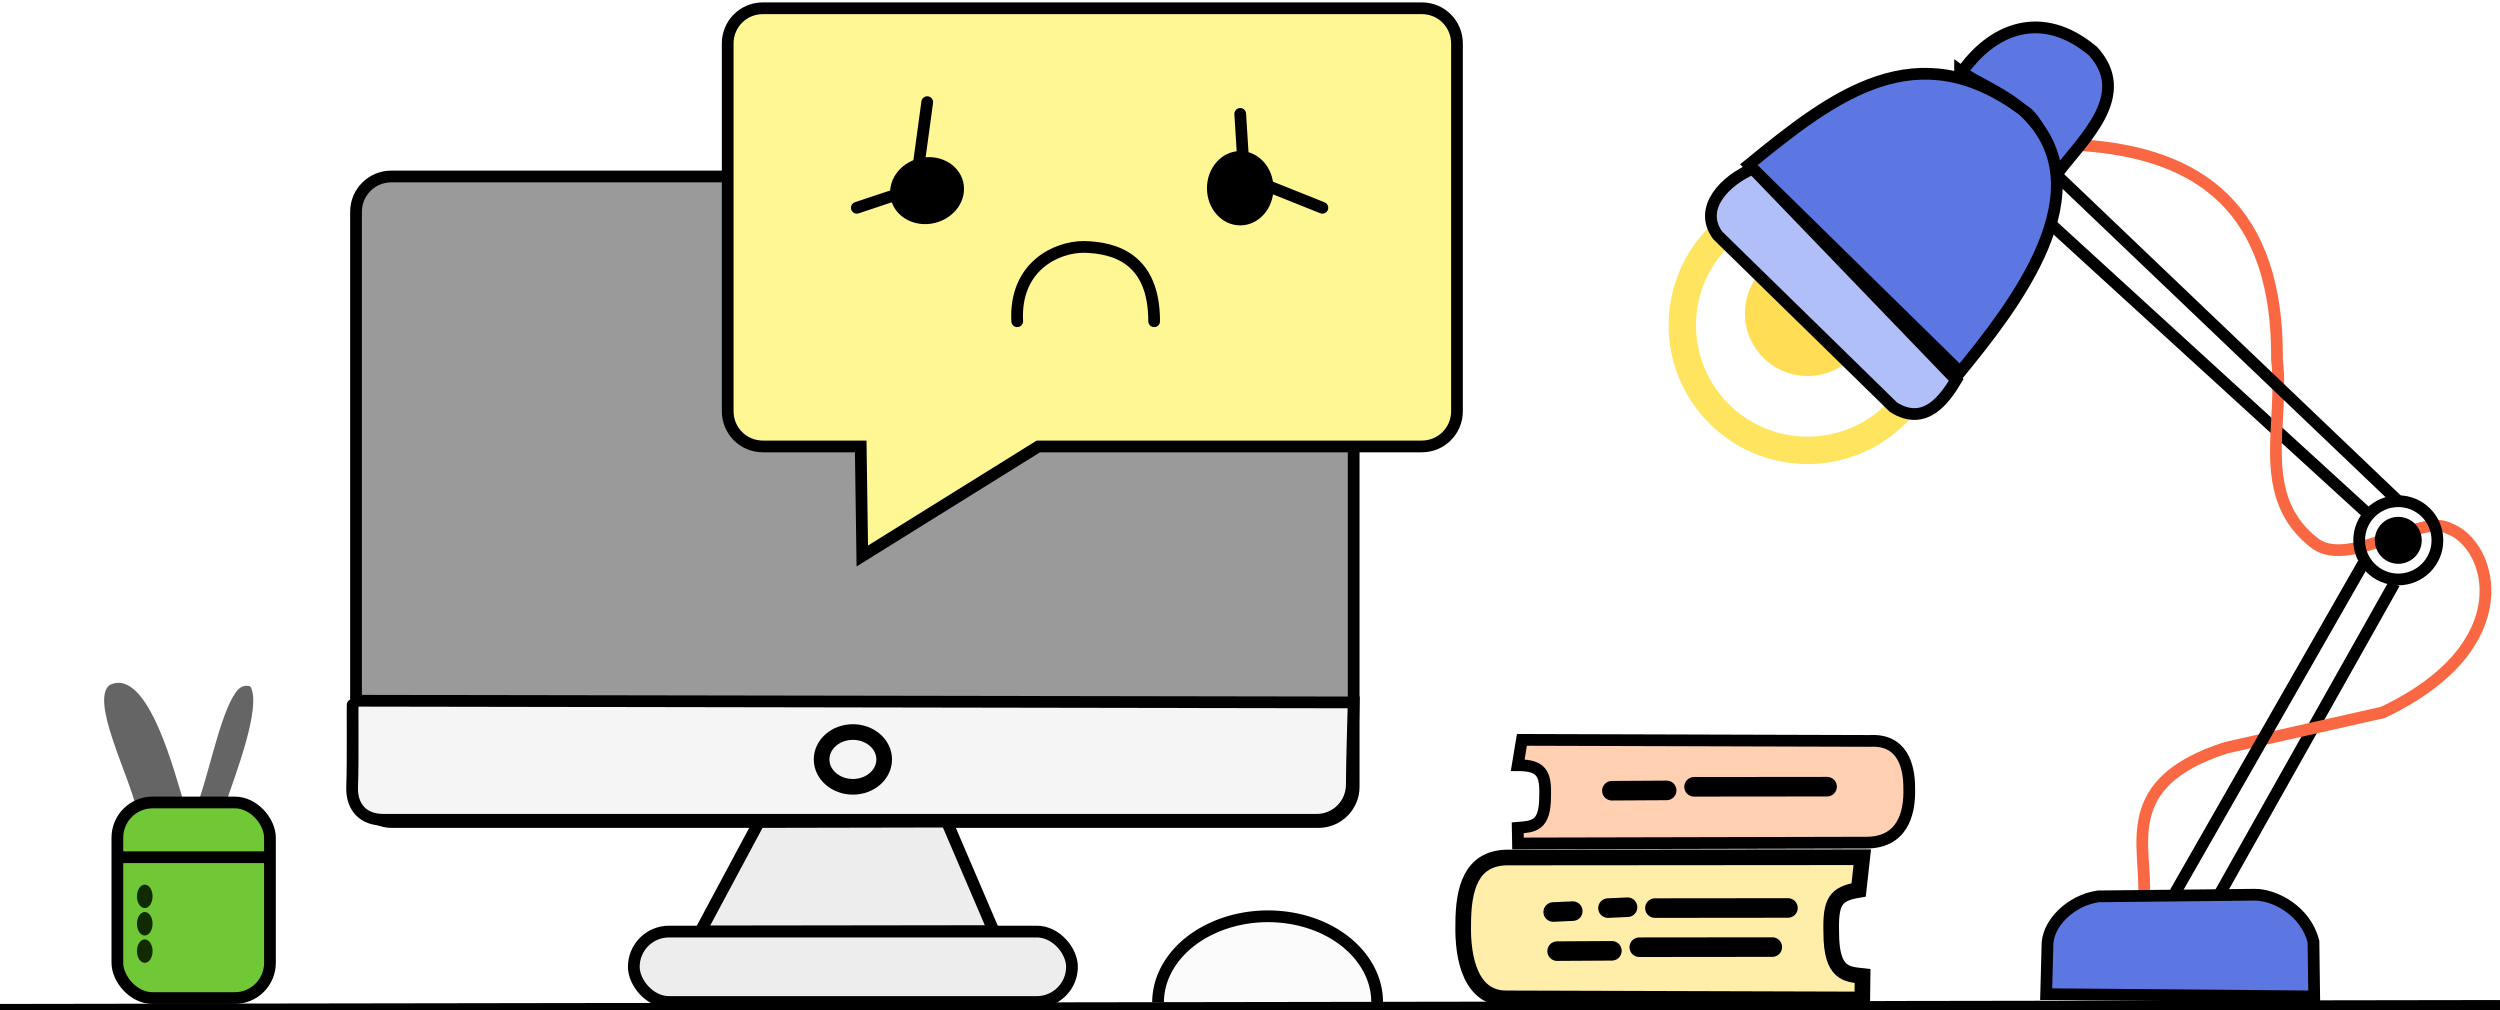 <?xml version="1.0" encoding="UTF-8" standalone="no"?>
<!-- Created with Inkscape (http://www.inkscape.org/) -->

<svg
   width="191.696mm"
   height="77.464mm"
   viewBox="0 0 0.639 0.258"
   version="1.1"
   id="svg13070"
   sodipodi:docname="drawing 1.svg"
   inkscape:version="1.2.1 (9c6d41e410, 2022-07-14)"
   xmlns:inkscape="http://www.inkscape.org/namespaces/inkscape"
   xmlns:sodipodi="http://sodipodi.sourceforge.net/DTD/sodipodi-0.dtd"
   xmlns="http://www.w3.org/2000/svg"
   xmlns:svg="http://www.w3.org/2000/svg">
  <sodipodi:namedview
     id="namedview13072"
     pagecolor="#ffffff"
     bordercolor="#000000"
     borderopacity="0.25"
     inkscape:showpageshadow="2"
     inkscape:pageopacity="0.0"
     inkscape:pagecheckerboard="0"
     inkscape:deskcolor="#d1d1d1"
     inkscape:document-units="mm"
     showgrid="false"
     inkscape:zoom="0.74564394"
     inkscape:cx="150.8763"
     inkscape:cy="246.76657"
     inkscape:window-width="1920"
     inkscape:window-height="1017"
     inkscape:window-x="-8"
     inkscape:window-y="-8"
     inkscape:window-maximized="1"
     inkscape:current-layer="layer1" />
  <defs
     id="defs13067">
    <filter
       inkscape:collect="always"
       style="color-interpolation-filters:sRGB"
       id="filter6952"
       x="-0.433"
       y="-0.433"
       width="1.866"
       height="1.866">
      <feGaussianBlur
         inkscape:collect="always"
         stdDeviation="0.01"
         id="feGaussianBlur6954" />
    </filter>
  </defs>
  <g
     inkscape:label="Layer 1"
     inkscape:groupmode="layer"
     id="layer1"
     transform="translate(-0.155,-0.201)">
    <path
       style="fill:#ffeeaa;stroke:#000000;stroke-width:0.004;stroke-dasharray:none;stroke-opacity:1"
       d="m 0.631,0.42 -0.091,7.128e-5 c -0.009,2.5443e-4 -0.011,0.008 -0.011,0.017 -2.271e-4,0.009 0.002,0.019 0.011,0.019 l 0.091,2.8324e-4 7.425e-5,-0.006 c -0.004,-4.4103e-4 -0.008,-4.8124e-4 -0.008,-0.011 -2.3295e-4,-0.008 0.001,-0.01 0.007,-0.011 z"
       id="path5455"
       sodipodi:nodetypes="ccscccccc" />
    <path
       style="fill:#fbfbfb;fill-opacity:1;stroke:#000000;stroke-width:0.003;stroke-dasharray:none;stroke-opacity:1"
       id="path5447"
       sodipodi:type="arc"
       sodipodi:cx="0.47921163"
       sodipodi:cy="-0.45690736"
       sodipodi:rx="0.027599974"
       sodipodi:ry="0.021640889"
       sodipodi:start="0"
       sodipodi:end="3.1490304"
       sodipodi:arc-type="arc"
       d="m 0.507,-0.457 a 0.028,0.022 0 0 1 -0.014,0.019 0.028,0.022 0 0 1 -0.028,-8.066e-5 0.028,0.022 0 0 1 -0.014,-0.019"
       sodipodi:open="true"
       transform="scale(1,-1)" />
    <path
       style="fill:#000000;stroke:#000000;stroke-width:0.003;stroke-dasharray:none;stroke-opacity:1"
       d="M 0.155,0.459 0.794,0.458"
       id="path3100"
       sodipodi:nodetypes="cc" />
    <path
       style="fill:#666566;fill-opacity:1;stroke:none;stroke-width:0.003;stroke-dasharray:none;stroke-opacity:1"
       d="m 0.19,0.408 c -0.002,-0.009 -0.012,-0.028 -0.007,-0.032 0.01,-0.005 0.017,0.024 0.019,0.03 z"
       id="path4649"
       sodipodi:nodetypes="cccc" />
    <path
       style="fill:#666566;fill-opacity:1;stroke:none;stroke-width:0.003;stroke-dasharray:none;stroke-opacity:1"
       d="m 0.206,0.405 c 0.003,-0.009 0.006,-0.024 0.01,-0.028 9.9969e-4,-8.5246e-4 0.002,-0.001 0.003,-6.4742e-4 0.003,0.005 -0.004,0.023 -0.006,0.029 -3.1364e-4,0.001 -0.008,-2.0918e-4 -0.008,-2.095e-4 z"
       id="path5377"
       sodipodi:nodetypes="csccc" />
    <rect
       style="fill:#71c837;fill-opacity:1;stroke:#000000;stroke-width:0.003;stroke-dasharray:none;stroke-opacity:1"
       id="rect4288"
       width="0.039"
       height="0.05"
       x="0.185"
       y="0.406"
       rx="0.009"
       ry="0.009" />
    <path
       style="fill:none;stroke:#000000;stroke-width:0.003;stroke-dasharray:none;stroke-opacity:1"
       d="M 0.184,0.42 0.224,0.42"
       id="path4550"
       sodipodi:nodetypes="cc" />
    <rect
       style="fill:#9a9a9a;fill-opacity:1;stroke:#000000;stroke-width:0.003;stroke-dasharray:none;stroke-opacity:1"
       id="rect5379"
       width="0.255"
       height="0.165"
       x="0.246"
       y="0.246"
       rx="0.009"
       ry="0.009" />
    <path
       id="rect5381"
       style="fill:#f5f5f5;fill-opacity:1;stroke:#000000;stroke-width:0.003;stroke-opacity:1"
       d="m 0.246,0.38 0.255,4.3086e-4 c 0,0 -4.8072e-4,0.016 -4.8072e-4,0.021 0,0.005 -0.004,0.009 -0.009,0.009 H 0.253 c -0.005,0 -0.008,-0.003 -0.008,-0.008 2.8678e-4,-0.008 3.52e-6,-0.022 1.9435e-4,-0.022 z"
       sodipodi:nodetypes="cccsscc" />
    <path
       id="rect5386"
       style="fill:#fff694;fill-opacity:1;stroke:#000000;stroke-width:0.003;stroke-dasharray:none;stroke-opacity:1"
       d="m 0.35,0.203 c -0.005,0 -0.009,0.004 -0.009,0.009 v 0.094 c 0,0.005 0.004,0.009 0.009,0.009 h 0.025 l 4.0307e-4,0.028 0.045,-0.028 h 0.098 c 0.005,0 0.009,-0.004 0.009,-0.009 v -0.094 c 0,-0.005 -0.004,-0.009 -0.009,-0.009 z" />
    <path
       style="fill:#ededed;fill-opacity:1;stroke:#000000;stroke-width:0.003;stroke-dasharray:none;stroke-opacity:1"
       d="m 0.349,0.411 -0.015,0.028 0.075,-1.0127e-4 -0.012,-0.028 z"
       id="path5391"
       sodipodi:nodetypes="ccccc" />
    <rect
       style="fill:#ededed;fill-opacity:1;stroke:#000000;stroke-width:0.003;stroke-dasharray:none;stroke-opacity:1"
       id="rect5393"
       width="0.112"
       height="0.018"
       x="0.317"
       y="0.439"
       rx="0.009"
       ry="0.009" />
    <path
       style="fill:#ffd0b1;fill-opacity:1;stroke:#000000;stroke-width:0.003;stroke-dasharray:none;stroke-opacity:1"
       d="m 0.544,0.39 0.089,2.7033e-4 c 0.008,-4.3852e-4 0.01,0.006 0.01,0.012 2.2133e-4,0.007 -0.002,0.014 -0.011,0.014 l -0.089,2.0864e-4 -7.237e-5,-0.004 c 0.004,-3.2487e-4 0.007,-3.5449e-4 0.007,-0.008 2.2702e-4,-0.006 -9.8676e-4,-0.008 -0.007,-0.008 z"
       id="path5449"
       sodipodi:nodetypes="ccscccccc" />
    <path
       style="fill:none;stroke:#000000;stroke-width:0.005;stroke-linecap:round;stroke-dasharray:none;stroke-opacity:1"
       d="m 0.553,0.444 0.014,-8.434e-5"
       id="path5451"
       sodipodi:nodetypes="cc" />
    <path
       style="fill:none;stroke:#000000;stroke-width:0.005;stroke-linecap:round;stroke-dasharray:none;stroke-opacity:1"
       d="m 0.574,0.443 0.034,-3.499e-5"
       id="path5453"
       sodipodi:nodetypes="cc" />
    <path
       style="fill:none;stroke:#000000;stroke-width:0.005;stroke-linecap:round;stroke-dasharray:none;stroke-opacity:1"
       d="m 0.566,0.433 0.005,-2.2652e-4"
       id="path5457"
       sodipodi:nodetypes="cc" />
    <path
       style="fill:none;stroke:#000000;stroke-width:0.005;stroke-linecap:round;stroke-dasharray:none;stroke-opacity:1"
       d="m 0.578,0.433 0.034,-3.499e-5"
       id="path5459"
       sodipodi:nodetypes="cc" />
    <path
       style="fill:none;stroke:#000000;stroke-width:0.005;stroke-linecap:round;stroke-dasharray:none;stroke-opacity:1"
       d="m 0.552,0.434 0.005,-2.2652e-4"
       id="path5461"
       sodipodi:nodetypes="cc" />
    <path
       style="fill:none;stroke:#000000;stroke-width:0.003;stroke-linecap:butt;stroke-dasharray:none;stroke-opacity:1"
       d="m 0.722,0.43 0.045,-0.08"
       id="path5465"
       sodipodi:nodetypes="cc" />
    <path
       style="fill:none;stroke:#000000;stroke-width:0.003;stroke-linecap:butt;stroke-dasharray:none;stroke-opacity:1"
       d="m 0.679,0.258 0.081,0.074"
       id="path5469"
       sodipodi:nodetypes="cc" />
    <path
       style="fill:none;stroke:#f96843;stroke-width:0.003;stroke-linecap:butt;stroke-dasharray:none;stroke-opacity:1"
       d="m 0.703,0.43 c 7.8274e-4,-0.013 -0.007,-0.029 0.021,-0.038 l 0.04,-0.009 c 0.036,-0.017 0.028,-0.043 0.017,-0.047 -0.007,-0.004 -0.025,0.01 -0.034,0.004 -0.016,-0.012 -0.008,-0.031 -0.01,-0.047 4.0113e-4,-0.039 -0.02,-0.053 -0.05,-0.055"
       id="path6207"
       sodipodi:nodetypes="ccccccc" />
    <path
       style="fill:none;stroke:#000000;stroke-width:0.003;stroke-linecap:butt;stroke-dasharray:none;stroke-opacity:1"
       d="m 0.711,0.429 0.048,-0.084"
       id="path5463"
       sodipodi:nodetypes="cc" />
    <ellipse
       style="fill:none;stroke:#000000;stroke-width:0.003;stroke-linecap:round;stroke-dasharray:none;stroke-opacity:1"
       id="path5467"
       cx="0.768"
       cy="0.339"
       rx="0.01"
       ry="0.01" />
    <ellipse
       style="fill:#000000;fill-opacity:1;stroke:none;stroke-width:0.013;stroke-linecap:round;stroke-opacity:1"
       id="path13884"
       cx="0.768"
       cy="0.339"
       rx="0.006"
       ry="0.006" />
    <path
       style="fill:#5c77e1;fill-opacity:1;stroke:#000000;stroke-width:0.003;stroke-linecap:butt;stroke-dasharray:none;stroke-opacity:1"
       d="m 0.656,0.22 c 0.008,-0.012 0.021,-0.017 0.034,-0.006 0.01,0.011 -0.002,0.022 -0.009,0.031 -0.002,-0.005 -0.005,-0.014 -0.009,-0.016 -0.006,-0.005 -0.012,-0.007 -0.016,-0.01 z"
       id="path6203"
       sodipodi:nodetypes="ccccc" />
    <path
       style="fill:none;stroke:#000000;stroke-width:0.003;stroke-linecap:butt;stroke-dasharray:none;stroke-opacity:1"
       d="m 0.68,0.245 0.088,0.084"
       id="path5471"
       sodipodi:nodetypes="cc" />
    <circle
       style="fill:none;fill-opacity:1;stroke:#ffe460;stroke-width:0.007;stroke-linecap:round;stroke-dasharray:none;stroke-opacity:1;filter:url(#filter6952)"
       id="circle6950"
       cx="0.617"
       cy="0.284"
       r="0.032" />
    <path
       style="fill:#5c77e1;fill-opacity:1;stroke:#000000;stroke-width:0.003;stroke-linecap:butt;stroke-dasharray:none;stroke-opacity:1"
       d="m 0.602,0.243 0.054,0.053 c 0.013,-0.016 0.038,-0.047 0.016,-0.067 -0.027,-0.02 -0.048,-0.004 -0.07,0.014 z"
       id="path6199"
       sodipodi:nodetypes="cccc" />
    <circle
       style="fill:#ffdd55;stroke:none;stroke-width:0.003;stroke-linecap:round;stroke-dasharray:none;stroke-opacity:1"
       id="path6948"
       cx="0.617"
       cy="0.281"
       r="0.016" />
    <path
       style="fill:#b0bff7;fill-opacity:1;stroke:#000000;stroke-width:0.003;stroke-linecap:butt;stroke-dasharray:none;stroke-opacity:1"
       d="m 0.603,0.244 c -0.007,0.003 -0.014,0.01 -0.009,0.017 l 0.045,0.044 c 0.008,0.005 0.013,-0.002 0.016,-0.007 z"
       id="path6201"
       sodipodi:nodetypes="ccccc" />
    <path
       style="fill:#5c77e1;fill-opacity:1;stroke:#000000;stroke-width:0.003;stroke-linecap:butt;stroke-dasharray:none;stroke-opacity:1"
       d="m 0.678,0.455 3.2094e-4,-0.012 c -2.8346e-4,-0.006 0.006,-0.012 0.013,-0.013 l 0.04,-4.1818e-4 c 0.005,-2.367e-5 0.013,0.004 0.015,0.012 l 1.8999e-4,0.014 z"
       id="path6205"
       sodipodi:nodetypes="ccccccc" />
    <path
       style="fill:none;stroke:#000000;stroke-width:0.003;stroke-linecap:round;stroke-dasharray:none;stroke-opacity:1"
       d="m 0.415,0.283 c -7.2992e-4,-0.014 0.01,-0.019 0.017,-0.019 0.008,1.5807e-4 0.018,0.003 0.018,0.019"
       id="path6935"
       sodipodi:nodetypes="csc" />
    <ellipse
       style="fill:#000000;fill-opacity:1;stroke:#000000;stroke-width:0.003;stroke-linecap:round;stroke-dasharray:none;stroke-opacity:1"
       id="path6937"
       cx="0.472"
       cy="0.249"
       rx="0.007"
       ry="0.008" />
    <path
       style="fill:none;stroke:#000000;stroke-width:0.003;stroke-linecap:round;stroke-dasharray:none;stroke-opacity:1"
       d="m 0.472,0.23 0.001,0.016 0.02,0.008"
       id="path6941"
       sodipodi:nodetypes="ccc" />
    <ellipse
       style="fill:#000000;fill-opacity:1;stroke:#000000;stroke-width:0.003;stroke-linecap:round;stroke-dasharray:none;stroke-opacity:1"
       id="ellipse6944"
       cx="-0.336"
       cy="0.321"
       rx="0.007"
       ry="0.008"
       transform="rotate(-103.817)" />
    <path
       style="fill:none;stroke:#000000;stroke-width:0.003;stroke-linecap:round;stroke-dasharray:none;stroke-opacity:1"
       d="M 0.374,0.254 0.389,0.249 0.392,0.227"
       id="path6946"
       sodipodi:nodetypes="ccc" />
    <path
       style="fill:none;stroke:#000000;stroke-width:0.005;stroke-linecap:round;stroke-dasharray:none;stroke-opacity:1"
       d="m 0.567,0.403 0.014,-8.434e-5"
       id="path10892"
       sodipodi:nodetypes="cc" />
    <path
       style="fill:none;stroke:#000000;stroke-width:0.005;stroke-linecap:round;stroke-dasharray:none;stroke-opacity:1"
       d="m 0.588,0.402 0.034,-3.499e-5"
       id="path10894"
       sodipodi:nodetypes="cc" />
    <ellipse
       style="fill:#112b00;fill-opacity:1;stroke:none;stroke-width:0.008;stroke-linecap:round;stroke-dasharray:none;stroke-opacity:1"
       id="path12952"
       cx="0.192"
       cy="0.43"
       rx="0.002"
       ry="0.003" />
    <ellipse
       style="fill:#112b00;fill-opacity:1;stroke:none;stroke-width:0.008;stroke-linecap:round;stroke-dasharray:none;stroke-opacity:1"
       id="ellipse13006"
       cx="0.192"
       cy="0.437"
       rx="0.002"
       ry="0.003" />
    <ellipse
       style="fill:#112b00;fill-opacity:1;stroke:none;stroke-width:0.008;stroke-linecap:round;stroke-dasharray:none;stroke-opacity:1"
       id="ellipse13008"
       cx="0.192"
       cy="0.444"
       rx="0.002"
       ry="0.003" />
    <ellipse
       style="fill:none;fill-opacity:1;stroke:#000000;stroke-width:0.004;stroke-linecap:round;stroke-dasharray:none;stroke-opacity:1"
       id="path13010"
       cx="0.373"
       cy="0.395"
       rx="0.008"
       ry="0.007" />
  </g>
</svg>
